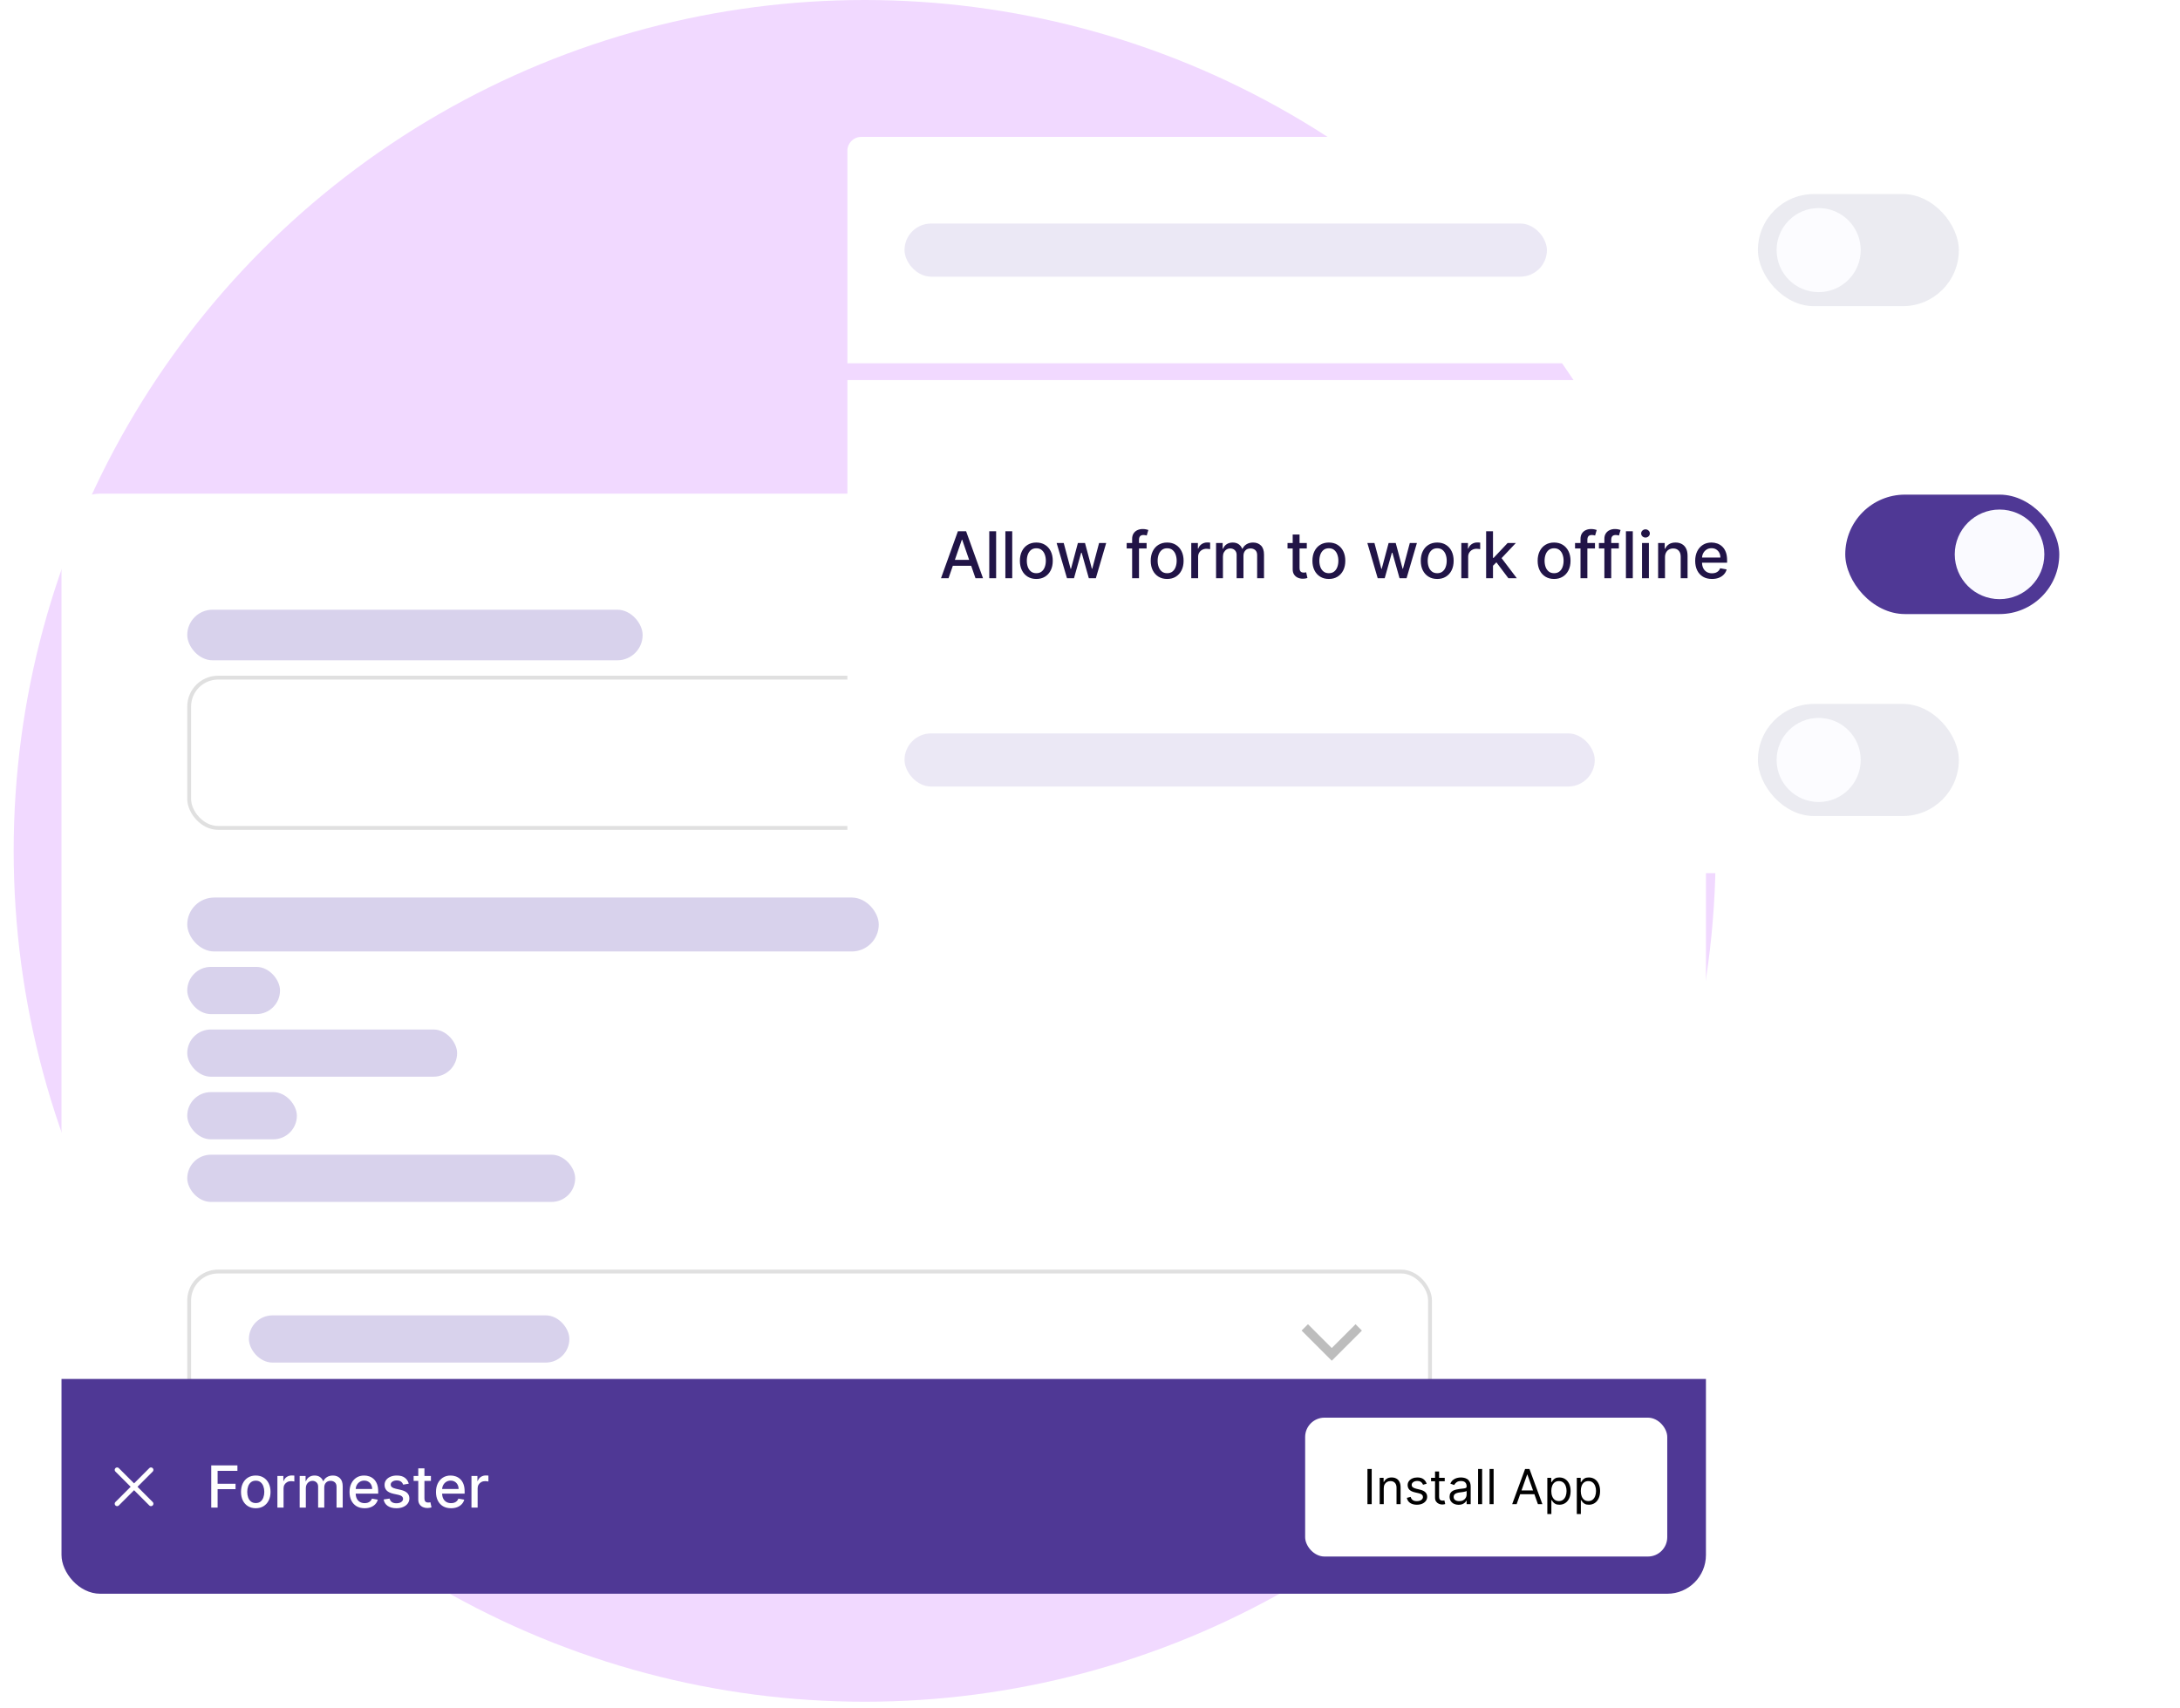 <svg width="319" height="250" viewBox="0 0 319 250" fill="none" xmlns="http://www.w3.org/2000/svg">
<circle cx="126.526" cy="124.526" r="124.526" fill="#F1D9FF"/>
<g filter="url(#filter0_d_271_1879)">
<g clip-path="url(#clip0_271_1879)">
<rect x="9" y="68" width="240.63" height="161" rx="5.662" fill="white"/>
<rect x="27.401" y="84.986" width="66.636" height="7.404" rx="3.702" fill="#D8D2EC"/>
<rect x="27.683" y="94.928" width="181.572" height="21.992" rx="4.229" stroke="#E0E0E0" stroke-width="0.564"/>
<rect x="27.401" y="127.109" width="101.188" height="7.894" rx="3.947" fill="#D8D2EC"/>
<rect x="27.401" y="137.26" width="13.574" height="6.908" rx="3.454" fill="#D8D2EC"/>
<rect x="27.401" y="146.422" width="39.488" height="6.908" rx="3.454" fill="#D8D2EC"/>
<rect x="27.401" y="155.586" width="16.042" height="6.908" rx="3.454" fill="#D8D2EC"/>
<rect x="27.401" y="164.748" width="56.764" height="6.908" rx="3.454" fill="#D8D2EC"/>
<rect x="27.683" y="181.846" width="181.572" height="19.736" rx="4.229" stroke="#E0E0E0" stroke-width="0.564"/>
<rect x="36.423" y="188.26" width="46.892" height="6.908" rx="3.454" fill="#D8D2EC"/>
<path d="M190.929 190.021L194.876 193.969L198.824 190.021" stroke="#BDBDBD" stroke-width="1.316"/>
<rect x="27.401" y="204.119" width="80.21" height="7.894" rx="3.947" fill="#D8D2EC"/>
<rect width="240.63" height="31.648" transform="translate(9 197.568)" fill="#4F3895"/>
<path d="M22.094 210.871L17.14 215.825" stroke="white" stroke-width="0.708" stroke-linecap="round" stroke-linejoin="round"/>
<path d="M17.14 210.871L22.094 215.825" stroke="white" stroke-width="0.708" stroke-linecap="round" stroke-linejoin="round"/>
<path d="M30.911 216.393V210.216H34.741V211.018H31.843V212.9H34.467V213.699H31.843V216.393H30.911ZM37.426 216.486C36.992 216.486 36.613 216.387 36.289 216.187C35.965 215.988 35.714 215.71 35.535 215.352C35.356 214.994 35.267 214.576 35.267 214.097C35.267 213.617 35.356 213.197 35.535 212.837C35.714 212.477 35.965 212.197 36.289 211.998C36.613 211.799 36.992 211.7 37.426 211.7C37.86 211.7 38.239 211.799 38.563 211.998C38.887 212.197 39.138 212.477 39.317 212.837C39.496 213.197 39.586 213.617 39.586 214.097C39.586 214.576 39.496 214.994 39.317 215.352C39.138 215.71 38.887 215.988 38.563 216.187C38.239 216.387 37.86 216.486 37.426 216.486ZM37.429 215.729C37.711 215.729 37.944 215.655 38.129 215.506C38.314 215.357 38.451 215.159 38.539 214.912C38.63 214.664 38.675 214.392 38.675 214.094C38.675 213.799 38.63 213.527 38.539 213.28C38.451 213.031 38.314 212.831 38.129 212.68C37.944 212.529 37.711 212.454 37.429 212.454C37.146 212.454 36.91 212.529 36.723 212.68C36.538 212.831 36.401 213.031 36.31 213.28C36.222 213.527 36.178 213.799 36.178 214.094C36.178 214.392 36.222 214.664 36.31 214.912C36.401 215.159 36.538 215.357 36.723 215.506C36.91 215.655 37.146 215.729 37.429 215.729ZM40.592 216.393V211.76H41.464V212.496H41.512C41.596 212.247 41.745 212.051 41.958 211.908C42.173 211.763 42.417 211.691 42.688 211.691C42.745 211.691 42.811 211.693 42.887 211.697C42.966 211.701 43.027 211.706 43.071 211.712V212.574C43.035 212.564 42.971 212.553 42.878 212.541C42.786 212.527 42.693 212.52 42.601 212.52C42.388 212.52 42.198 212.565 42.031 212.656C41.866 212.744 41.735 212.868 41.639 213.027C41.542 213.184 41.494 213.363 41.494 213.564V216.393H40.592ZM43.852 216.393V211.76H44.717V212.514H44.774C44.871 212.259 45.029 212.06 45.248 211.917C45.467 211.772 45.73 211.7 46.035 211.7C46.345 211.7 46.604 211.772 46.813 211.917C47.024 212.062 47.18 212.261 47.281 212.514H47.329C47.44 212.267 47.615 212.07 47.857 211.923C48.098 211.774 48.386 211.7 48.719 211.7C49.139 211.7 49.482 211.832 49.748 212.095C50.015 212.358 50.149 212.755 50.149 213.286V216.393H49.247V213.371C49.247 213.057 49.162 212.83 48.991 212.689C48.82 212.548 48.616 212.478 48.379 212.478C48.085 212.478 47.857 212.568 47.694 212.749C47.531 212.928 47.45 213.159 47.45 213.44V216.393H46.551V213.313C46.551 213.062 46.472 212.86 46.316 212.707C46.159 212.554 45.955 212.478 45.703 212.478C45.532 212.478 45.375 212.523 45.23 212.614C45.087 212.702 44.971 212.826 44.883 212.985C44.797 213.143 44.753 213.327 44.753 213.537V216.393H43.852ZM53.354 216.486C52.898 216.486 52.505 216.389 52.175 216.194C51.847 215.996 51.594 215.72 51.415 215.364C51.238 215.006 51.149 214.587 51.149 214.107C51.149 213.632 51.238 213.214 51.415 212.852C51.594 212.49 51.843 212.207 52.163 212.004C52.484 211.801 52.86 211.7 53.291 211.7C53.552 211.7 53.805 211.743 54.051 211.829C54.296 211.916 54.516 212.052 54.711 212.237C54.906 212.422 55.06 212.662 55.173 212.957C55.285 213.251 55.342 213.608 55.342 214.028V214.348H51.659V213.672H54.458C54.458 213.435 54.41 213.225 54.313 213.042C54.217 212.857 54.081 212.711 53.906 212.605C53.733 212.498 53.53 212.445 53.297 212.445C53.043 212.445 52.822 212.507 52.633 212.632C52.446 212.754 52.301 212.915 52.199 213.114C52.098 213.311 52.048 213.525 52.048 213.757V214.284C52.048 214.594 52.102 214.857 52.211 215.075C52.322 215.292 52.475 215.458 52.672 215.572C52.869 215.685 53.1 215.741 53.363 215.741C53.534 215.741 53.69 215.717 53.831 215.669C53.971 215.618 54.093 215.544 54.195 215.446C54.298 215.347 54.376 215.225 54.431 215.081L55.284 215.234C55.216 215.486 55.093 215.706 54.916 215.895C54.741 216.082 54.521 216.228 54.256 216.332C53.992 216.435 53.692 216.486 53.354 216.486ZM59.813 212.891L58.996 213.036C58.962 212.931 58.907 212.832 58.833 212.737C58.761 212.643 58.662 212.565 58.538 212.505C58.413 212.445 58.257 212.415 58.07 212.415C57.815 212.415 57.602 212.472 57.431 212.586C57.26 212.699 57.174 212.845 57.174 213.024C57.174 213.179 57.232 213.303 57.346 213.398C57.461 213.492 57.646 213.57 57.901 213.63L58.637 213.799C59.063 213.897 59.381 214.049 59.59 214.254C59.799 214.459 59.904 214.726 59.904 215.054C59.904 215.331 59.823 215.578 59.663 215.795C59.504 216.011 59.282 216.179 58.996 216.302C58.712 216.425 58.384 216.486 58.01 216.486C57.491 216.486 57.068 216.375 56.74 216.154C56.412 215.931 56.211 215.614 56.137 215.204L57.008 215.072C57.063 215.299 57.174 215.471 57.343 215.587C57.512 215.702 57.732 215.759 58.004 215.759C58.299 215.759 58.536 215.698 58.712 215.575C58.889 215.451 58.978 215.299 58.978 215.12C58.978 214.975 58.924 214.853 58.815 214.755C58.709 214.656 58.545 214.582 58.324 214.532L57.539 214.36C57.107 214.261 56.787 214.104 56.58 213.889C56.375 213.674 56.273 213.402 56.273 213.072C56.273 212.799 56.349 212.559 56.502 212.354C56.655 212.149 56.866 211.989 57.135 211.875C57.405 211.758 57.713 211.7 58.061 211.7C58.562 211.7 58.956 211.808 59.243 212.026C59.531 212.241 59.721 212.529 59.813 212.891ZM63.058 211.76V212.484H60.527V211.76H63.058ZM61.206 210.65H62.108V215.032C62.108 215.207 62.134 215.339 62.186 215.427C62.238 215.514 62.306 215.573 62.388 215.605C62.473 215.636 62.564 215.651 62.663 215.651C62.735 215.651 62.798 215.646 62.853 215.636C62.907 215.626 62.949 215.617 62.979 215.611L63.142 216.356C63.09 216.376 63.016 216.397 62.919 216.417C62.822 216.439 62.702 216.451 62.557 216.453C62.32 216.457 62.099 216.415 61.894 216.326C61.688 216.238 61.523 216.101 61.396 215.916C61.269 215.731 61.206 215.499 61.206 215.219V210.65ZM66.002 216.486C65.546 216.486 65.153 216.389 64.823 216.194C64.495 215.996 64.242 215.72 64.063 215.364C63.886 215.006 63.797 214.587 63.797 214.107C63.797 213.632 63.886 213.214 64.063 212.852C64.242 212.49 64.491 212.207 64.811 212.004C65.132 211.801 65.508 211.7 65.939 211.7C66.2 211.7 66.453 211.743 66.699 211.829C66.944 211.916 67.164 212.052 67.359 212.237C67.554 212.422 67.708 212.662 67.821 212.957C67.933 213.251 67.99 213.608 67.99 214.028V214.348H64.307V213.672H67.106C67.106 213.435 67.058 213.225 66.961 213.042C66.865 212.857 66.729 212.711 66.554 212.605C66.381 212.498 66.178 212.445 65.945 212.445C65.691 212.445 65.47 212.507 65.281 212.632C65.094 212.754 64.949 212.915 64.847 213.114C64.746 213.311 64.696 213.525 64.696 213.757V214.284C64.696 214.594 64.75 214.857 64.859 215.075C64.969 215.292 65.123 215.458 65.32 215.572C65.517 215.685 65.748 215.741 66.011 215.741C66.182 215.741 66.338 215.717 66.478 215.669C66.619 215.618 66.741 215.544 66.843 215.446C66.946 215.347 67.024 215.225 67.079 215.081L67.932 215.234C67.864 215.486 67.741 215.706 67.564 215.895C67.389 216.082 67.169 216.228 66.904 216.332C66.64 216.435 66.34 216.486 66.002 216.486ZM68.99 216.393V211.76H69.862V212.496H69.91C69.994 212.247 70.143 212.051 70.356 211.908C70.571 211.763 70.815 211.691 71.086 211.691C71.142 211.691 71.209 211.693 71.285 211.697C71.364 211.701 71.425 211.706 71.469 211.712V212.574C71.433 212.564 71.369 212.553 71.276 212.541C71.184 212.527 71.091 212.52 70.999 212.52C70.785 212.52 70.596 212.565 70.429 212.656C70.264 212.744 70.133 212.868 70.037 213.027C69.94 213.184 69.892 213.363 69.892 213.564V216.393H68.99Z" fill="white"/>
<rect x="190.983" y="203.23" width="52.986" height="20.324" rx="2.831" fill="white"/>
<path d="M200.722 210.745V215.893H200.099V210.745H200.722ZM202.485 213.57V215.893H201.891V212.032H202.464V212.635H202.515C202.605 212.439 202.743 212.282 202.927 212.163C203.111 212.042 203.349 211.982 203.641 211.982C203.902 211.982 204.131 212.036 204.327 212.143C204.523 212.248 204.675 212.409 204.784 212.625C204.893 212.84 204.948 213.111 204.948 213.44V215.893H204.354V213.48C204.354 213.177 204.276 212.94 204.118 212.771C203.961 212.6 203.745 212.515 203.47 212.515C203.28 212.515 203.111 212.556 202.962 212.638C202.815 212.72 202.698 212.84 202.613 212.997C202.527 213.155 202.485 213.346 202.485 213.57ZM208.766 212.897L208.233 213.048C208.2 212.959 208.15 212.872 208.085 212.789C208.021 212.703 207.934 212.633 207.823 212.578C207.713 212.522 207.571 212.495 207.399 212.495C207.162 212.495 206.966 212.549 206.808 212.658C206.652 212.765 206.574 212.902 206.574 213.068C206.574 213.215 206.628 213.332 206.735 213.417C206.842 213.502 207.01 213.574 207.238 213.631L207.811 213.771C208.156 213.855 208.413 213.983 208.582 214.156C208.752 214.327 208.836 214.547 208.836 214.817C208.836 215.038 208.773 215.236 208.645 215.41C208.52 215.584 208.344 215.722 208.117 215.822C207.891 215.923 207.628 215.973 207.328 215.973C206.935 215.973 206.609 215.888 206.351 215.717C206.093 215.546 205.929 215.296 205.861 214.968L206.424 214.827C206.477 215.035 206.578 215.191 206.728 215.294C206.878 215.398 207.075 215.45 207.318 215.45C207.595 215.45 207.814 215.392 207.977 215.274C208.141 215.155 208.223 215.013 208.223 214.847C208.223 214.713 208.176 214.601 208.082 214.51C207.988 214.418 207.844 214.349 207.65 214.304L207.007 214.153C206.653 214.07 206.393 213.94 206.227 213.764C206.063 213.586 205.981 213.364 205.981 213.098C205.981 212.88 206.042 212.687 206.165 212.52C206.289 212.352 206.457 212.221 206.67 212.125C206.884 212.03 207.127 211.982 207.399 211.982C207.781 211.982 208.081 212.066 208.298 212.233C208.518 212.401 208.674 212.622 208.766 212.897ZM211.408 212.032V212.535H209.407V212.032H211.408ZM209.99 211.107H210.584V214.787C210.584 214.954 210.608 215.08 210.656 215.164C210.707 215.246 210.77 215.301 210.847 215.33C210.926 215.356 211.009 215.37 211.096 215.37C211.162 215.37 211.215 215.366 211.257 215.36C211.299 215.351 211.333 215.345 211.358 215.34L211.478 215.872C211.438 215.888 211.382 215.903 211.31 215.918C211.238 215.934 211.147 215.943 211.036 215.943C210.868 215.943 210.704 215.907 210.543 215.835C210.384 215.763 210.252 215.653 210.146 215.506C210.042 215.358 209.99 215.172 209.99 214.948V211.107ZM213.436 215.983C213.192 215.983 212.97 215.937 212.77 215.845C212.571 215.751 212.412 215.616 212.295 215.44C212.178 215.263 212.119 215.048 212.119 214.797C212.119 214.576 212.163 214.396 212.25 214.259C212.337 214.12 212.453 214.011 212.599 213.932C212.745 213.853 212.906 213.795 213.082 213.756C213.259 213.716 213.438 213.684 213.617 213.661C213.852 213.631 214.042 213.608 214.188 213.593C214.335 213.576 214.442 213.549 214.509 213.51C214.578 213.471 214.612 213.404 214.612 213.309V213.289C214.612 213.041 214.545 212.848 214.409 212.711C214.275 212.573 214.071 212.505 213.798 212.505C213.515 212.505 213.293 212.567 213.132 212.691C212.971 212.815 212.858 212.947 212.793 213.088L212.23 212.887C212.33 212.652 212.464 212.47 212.632 212.339C212.801 212.206 212.985 212.114 213.185 212.062C213.386 212.009 213.584 211.982 213.778 211.982C213.902 211.982 214.044 211.997 214.205 212.027C214.368 212.056 214.524 212.115 214.675 212.206C214.828 212.296 214.954 212.433 215.055 212.615C215.155 212.798 215.205 213.043 215.205 213.349V215.893H214.612V215.37H214.582C214.542 215.454 214.475 215.543 214.381 215.639C214.287 215.734 214.162 215.816 214.007 215.883C213.851 215.95 213.661 215.983 213.436 215.983ZM213.527 215.45C213.761 215.45 213.959 215.404 214.12 215.312C214.282 215.22 214.405 215.101 214.487 214.955C214.57 214.809 214.612 214.656 214.612 214.495V213.952C214.587 213.982 214.532 214.01 214.446 214.035C214.363 214.059 214.266 214.08 214.155 214.098C214.046 214.115 213.94 214.13 213.836 214.143C213.734 214.155 213.651 214.165 213.587 214.174C213.433 214.194 213.289 214.226 213.155 214.272C213.022 214.315 212.915 214.381 212.833 214.47C212.753 214.557 212.712 214.676 212.712 214.827C212.712 215.033 212.789 215.189 212.941 215.294C213.095 215.398 213.29 215.45 213.527 215.45ZM216.881 210.745V215.893H216.288V210.745H216.881ZM218.561 210.745V215.893H217.968V210.745H218.561ZM221.929 215.893H221.276L223.166 210.745H223.809L225.699 215.893H225.046L223.507 211.56H223.467L221.929 215.893ZM222.17 213.882H224.804V214.435H222.17V213.882ZM226.42 217.34V212.032H226.993V212.645H227.064C227.107 212.578 227.168 212.493 227.245 212.389C227.323 212.284 227.436 212.19 227.581 212.108C227.729 212.024 227.928 211.982 228.18 211.982C228.505 211.982 228.791 212.063 229.039 212.226C229.287 212.388 229.481 212.619 229.62 212.917C229.759 213.215 229.828 213.567 229.828 213.972C229.828 214.381 229.759 214.736 229.62 215.036C229.481 215.334 229.288 215.565 229.042 215.729C228.795 215.892 228.511 215.973 228.19 215.973C227.942 215.973 227.743 215.932 227.594 215.85C227.445 215.766 227.33 215.671 227.25 215.566C227.169 215.459 227.107 215.37 227.064 215.299H227.013V217.34H226.42ZM227.003 213.962C227.003 214.254 227.046 214.511 227.132 214.734C227.217 214.955 227.342 215.129 227.506 215.254C227.67 215.378 227.871 215.44 228.109 215.44C228.357 215.44 228.564 215.375 228.73 215.244C228.898 215.112 229.023 214.934 229.107 214.711C229.192 214.487 229.235 214.237 229.235 213.962C229.235 213.691 229.193 213.446 229.11 213.229C229.027 213.009 228.903 212.836 228.735 212.708C228.569 212.579 228.361 212.515 228.109 212.515C227.868 212.515 227.665 212.576 227.501 212.698C227.337 212.819 227.213 212.988 227.129 213.206C227.045 213.422 227.003 213.674 227.003 213.962ZM230.733 217.34V212.032H231.306V212.645H231.376C231.42 212.578 231.48 212.493 231.557 212.389C231.636 212.284 231.748 212.19 231.894 212.108C232.042 212.024 232.241 211.982 232.492 211.982C232.817 211.982 233.104 212.063 233.352 212.226C233.6 212.388 233.793 212.619 233.932 212.917C234.072 213.215 234.141 213.567 234.141 213.972C234.141 214.381 234.072 214.736 233.932 215.036C233.793 215.334 233.601 215.565 233.354 215.729C233.108 215.892 232.824 215.973 232.502 215.973C232.254 215.973 232.056 215.932 231.907 215.85C231.758 215.766 231.643 215.671 231.562 215.566C231.482 215.459 231.42 215.37 231.376 215.299H231.326V217.34H230.733ZM231.316 213.962C231.316 214.254 231.359 214.511 231.444 214.734C231.53 214.955 231.655 215.129 231.819 215.254C231.983 215.378 232.184 215.44 232.422 215.44C232.67 215.44 232.877 215.375 233.043 215.244C233.21 215.112 233.336 214.934 233.42 214.711C233.505 214.487 233.548 214.237 233.548 213.962C233.548 213.691 233.506 213.446 233.422 213.229C233.34 213.009 233.215 212.836 233.048 212.708C232.882 212.579 232.673 212.515 232.422 212.515C232.181 212.515 231.978 212.576 231.814 212.698C231.65 212.819 231.526 212.988 231.442 213.206C231.358 213.422 231.316 213.674 231.316 213.962Z" fill="black"/>
</g>
</g>
<g filter="url(#filter1_dd_271_1879)">
<path d="M124 19.024C124 17.906 124.906 17 126.024 17H292.976C294.094 17 295 17.906 295 19.024V50.134H124V19.024Z" fill="white"/>
<rect opacity="0.5" x="132.361" y="29.68" width="94" height="7.773" rx="3.886" fill="#D8D2EC"/>
<g opacity="0.6">
<rect x="257.235" y="25.361" width="29.403" height="16.411" rx="8.205" fill="#DDDEE7"/>
<circle cx="266.125" cy="33.566" r="6.154" fill="#FAFAFF"/>
</g>
<g filter="url(#filter2_dd_271_1879)">
<rect width="171" height="41.485" transform="translate(124 50.135)" fill="white"/>
</g>
<path d="M124 91.619H295V122.729C295 123.847 294.094 124.753 292.976 124.753H126.024C124.906 124.753 124 123.847 124 122.729V91.619Z" fill="white"/>
<rect opacity="0.5" x="132.361" y="104.299" width="101" height="7.773" rx="3.886" fill="#D8D2EC"/>
<g opacity="0.6">
<rect x="257.235" y="99.981" width="29.403" height="16.411" rx="8.205" fill="#DDDEE7"/>
<circle cx="266.125" cy="108.185" r="6.154" fill="#FAFAFF"/>
</g>
<g filter="url(#filter3_ddd_271_1879)">
<rect x="128.554" y="53.361" width="182.13" height="35.291" rx="2.615" fill="white" shape-rendering="crispEdges"/>
<path d="M138.797 74.506H137.695L140.171 67.625H141.37L143.847 74.506H142.745L140.799 68.875H140.745L138.797 74.506ZM138.981 71.811H142.556V72.685H138.981V71.811ZM145.764 67.625V74.506H144.76V67.625H145.764ZM148.12 67.625V74.506H147.116V67.625H148.12ZM151.646 74.61C151.162 74.61 150.74 74.499 150.379 74.277C150.018 74.056 149.738 73.745 149.539 73.347C149.34 72.948 149.24 72.482 149.24 71.949C149.24 71.414 149.34 70.945 149.539 70.545C149.738 70.144 150.018 69.832 150.379 69.611C150.74 69.389 151.162 69.278 151.646 69.278C152.129 69.278 152.552 69.389 152.912 69.611C153.273 69.832 153.553 70.144 153.752 70.545C153.952 70.945 154.051 71.414 154.051 71.949C154.051 72.482 153.952 72.948 153.752 73.347C153.553 73.745 153.273 74.056 152.912 74.277C152.552 74.499 152.129 74.61 151.646 74.61ZM151.649 73.767C151.963 73.767 152.222 73.684 152.428 73.518C152.634 73.352 152.787 73.132 152.885 72.856C152.986 72.581 153.037 72.277 153.037 71.946C153.037 71.616 152.986 71.314 152.885 71.038C152.787 70.761 152.634 70.538 152.428 70.37C152.222 70.202 151.963 70.118 151.649 70.118C151.333 70.118 151.071 70.202 150.863 70.37C150.657 70.538 150.503 70.761 150.402 71.038C150.304 71.314 150.255 71.616 150.255 71.946C150.255 72.277 150.304 72.581 150.402 72.856C150.503 73.132 150.657 73.352 150.863 73.518C151.071 73.684 151.333 73.767 151.649 73.767ZM156.134 74.506L154.616 69.345H155.654L156.665 73.135H156.716L157.73 69.345H158.768L159.776 73.118H159.827L160.831 69.345H161.87L160.354 74.506H159.33L158.281 70.78H158.204L157.156 74.506H156.134ZM167.783 69.345V70.151H164.867V69.345H167.783ZM165.666 74.506V68.747C165.666 68.424 165.737 68.157 165.878 67.944C166.019 67.729 166.206 67.569 166.439 67.464C166.672 67.356 166.925 67.302 167.198 67.302C167.4 67.302 167.572 67.319 167.716 67.353C167.859 67.384 167.965 67.413 168.035 67.44L167.8 68.253C167.753 68.24 167.692 68.224 167.618 68.206C167.544 68.186 167.455 68.176 167.349 68.176C167.105 68.176 166.931 68.236 166.825 68.357C166.722 68.478 166.671 68.653 166.671 68.882V74.506H165.666ZM170.79 74.61C170.306 74.61 169.884 74.499 169.523 74.277C169.163 74.056 168.883 73.745 168.683 73.347C168.484 72.948 168.384 72.482 168.384 71.949C168.384 71.414 168.484 70.945 168.683 70.545C168.883 70.144 169.163 69.832 169.523 69.611C169.884 69.389 170.306 69.278 170.79 69.278C171.274 69.278 171.696 69.389 172.057 69.611C172.417 69.832 172.697 70.144 172.897 70.545C173.096 70.945 173.196 71.414 173.196 71.949C173.196 72.482 173.096 72.948 172.897 73.347C172.697 73.745 172.417 74.056 172.057 74.277C171.696 74.499 171.274 74.61 170.79 74.61ZM170.793 73.767C171.107 73.767 171.367 73.684 171.573 73.518C171.779 73.352 171.931 73.132 172.03 72.856C172.13 72.581 172.181 72.277 172.181 71.946C172.181 71.616 172.13 71.314 172.03 71.038C171.931 70.761 171.779 70.538 171.573 70.37C171.367 70.202 171.107 70.118 170.793 70.118C170.477 70.118 170.215 70.202 170.007 70.37C169.801 70.538 169.648 70.761 169.547 71.038C169.448 71.314 169.399 71.616 169.399 71.946C169.399 72.277 169.448 72.581 169.547 72.856C169.648 73.132 169.801 73.352 170.007 73.518C170.215 73.684 170.477 73.767 170.793 73.767ZM174.317 74.506V69.345H175.288V70.165H175.342C175.436 69.887 175.601 69.669 175.839 69.51C176.079 69.349 176.35 69.268 176.652 69.268C176.715 69.268 176.789 69.27 176.874 69.275C176.961 69.279 177.029 69.285 177.079 69.291V70.252C177.038 70.241 176.967 70.229 176.864 70.215C176.761 70.2 176.658 70.192 176.555 70.192C176.317 70.192 176.105 70.242 175.92 70.343C175.736 70.442 175.59 70.579 175.483 70.756C175.375 70.931 175.322 71.13 175.322 71.354V74.506H174.317ZM177.948 74.506V69.345H178.912V70.185H178.976C179.084 69.901 179.26 69.679 179.504 69.52C179.748 69.359 180.04 69.278 180.381 69.278C180.726 69.278 181.014 69.359 181.247 69.52C181.483 69.681 181.656 69.903 181.768 70.185H181.822C181.945 69.91 182.141 69.69 182.41 69.527C182.679 69.361 182.999 69.278 183.371 69.278C183.839 69.278 184.221 69.425 184.517 69.718C184.814 70.011 184.963 70.454 184.963 71.045V74.506H183.959V71.139C183.959 70.79 183.864 70.537 183.673 70.38C183.483 70.223 183.255 70.145 182.991 70.145C182.664 70.145 182.41 70.246 182.228 70.447C182.047 70.647 181.956 70.903 181.956 71.217V74.506H180.955V71.076C180.955 70.796 180.868 70.57 180.693 70.4C180.518 70.23 180.291 70.145 180.011 70.145C179.821 70.145 179.645 70.195 179.484 70.296C179.324 70.394 179.196 70.532 179.097 70.709C179.001 70.886 178.953 71.091 178.953 71.324V74.506H177.948ZM191.223 69.345V70.151H188.404V69.345H191.223ZM189.16 68.109H190.164V72.991C190.164 73.185 190.194 73.332 190.252 73.431C190.31 73.527 190.385 73.593 190.477 73.629C190.571 73.662 190.673 73.679 190.783 73.679C190.863 73.679 190.934 73.674 190.994 73.662C191.055 73.651 191.102 73.642 191.135 73.636L191.317 74.466C191.259 74.488 191.176 74.51 191.068 74.533C190.961 74.557 190.826 74.571 190.665 74.573C190.401 74.578 190.154 74.531 189.926 74.432C189.697 74.333 189.513 74.181 189.372 73.975C189.23 73.769 189.16 73.51 189.16 73.199V68.109ZM194.452 74.61C193.969 74.61 193.546 74.499 193.186 74.277C192.825 74.056 192.545 73.745 192.346 73.347C192.146 72.948 192.047 72.482 192.047 71.949C192.047 71.414 192.146 70.945 192.346 70.545C192.545 70.144 192.825 69.832 193.186 69.611C193.546 69.389 193.969 69.278 194.452 69.278C194.936 69.278 195.358 69.389 195.719 69.611C196.08 69.832 196.36 70.144 196.559 70.545C196.758 70.945 196.858 71.414 196.858 71.949C196.858 72.482 196.758 72.948 196.559 73.347C196.36 73.745 196.08 74.056 195.719 74.277C195.358 74.499 194.936 74.61 194.452 74.61ZM194.456 73.767C194.769 73.767 195.029 73.684 195.235 73.518C195.441 73.352 195.594 73.132 195.692 72.856C195.793 72.581 195.843 72.277 195.843 71.946C195.843 71.616 195.793 71.314 195.692 71.038C195.594 70.761 195.441 70.538 195.235 70.37C195.029 70.202 194.769 70.118 194.456 70.118C194.14 70.118 193.878 70.202 193.67 70.37C193.464 70.538 193.31 70.761 193.209 71.038C193.111 71.314 193.061 71.616 193.061 71.946C193.061 72.277 193.111 72.581 193.209 72.856C193.31 73.132 193.464 73.352 193.67 73.518C193.878 73.684 194.14 73.767 194.456 73.767ZM201.602 74.506L200.084 69.345H201.122L202.133 73.135H202.183L203.198 69.345H204.236L205.244 73.118H205.295L206.299 69.345H207.337L205.822 74.506H204.797L203.749 70.78H203.672L202.624 74.506H201.602ZM210.308 74.61C209.824 74.61 209.401 74.499 209.041 74.277C208.68 74.056 208.4 73.745 208.201 73.347C208.002 72.948 207.902 72.482 207.902 71.949C207.902 71.414 208.002 70.945 208.201 70.545C208.4 70.144 208.68 69.832 209.041 69.611C209.401 69.389 209.824 69.278 210.308 69.278C210.791 69.278 211.214 69.389 211.574 69.611C211.935 69.832 212.215 70.144 212.414 70.545C212.613 70.945 212.713 71.414 212.713 71.949C212.713 72.482 212.613 72.948 212.414 73.347C212.215 73.745 211.935 74.056 211.574 74.277C211.214 74.499 210.791 74.61 210.308 74.61ZM210.311 73.767C210.624 73.767 210.884 73.684 211.09 73.518C211.296 73.352 211.449 73.132 211.547 72.856C211.648 72.581 211.698 72.277 211.698 71.946C211.698 71.616 211.648 71.314 211.547 71.038C211.449 70.761 211.296 70.538 211.09 70.37C210.884 70.202 210.624 70.118 210.311 70.118C209.995 70.118 209.733 70.202 209.525 70.37C209.319 70.538 209.165 70.761 209.064 71.038C208.966 71.314 208.917 71.616 208.917 71.946C208.917 72.277 208.966 72.581 209.064 72.856C209.165 73.132 209.319 73.352 209.525 73.518C209.733 73.684 209.995 73.767 210.311 73.767ZM213.835 74.506V69.345H214.806V70.165H214.859C214.953 69.887 215.119 69.669 215.357 69.51C215.596 69.349 215.867 69.268 216.17 69.268C216.232 69.268 216.306 69.27 216.391 69.275C216.479 69.279 216.547 69.285 216.596 69.291V70.252C216.556 70.241 216.484 70.229 216.381 70.215C216.278 70.2 216.175 70.192 216.072 70.192C215.835 70.192 215.623 70.242 215.437 70.343C215.253 70.442 215.108 70.579 215 70.756C214.893 70.931 214.839 71.13 214.839 71.354V74.506H213.835ZM218.39 72.755L218.383 71.529H218.558L220.614 69.345H221.817L219.471 71.831H219.314L218.39 72.755ZM217.466 74.506V67.625H218.47V74.506H217.466ZM220.725 74.506L218.877 72.053L219.569 71.351L221.958 74.506H220.725ZM227.41 74.61C226.926 74.61 226.504 74.499 226.143 74.277C225.783 74.056 225.503 73.745 225.303 73.347C225.104 72.948 225.004 72.482 225.004 71.949C225.004 71.414 225.104 70.945 225.303 70.545C225.503 70.144 225.783 69.832 226.143 69.611C226.504 69.389 226.926 69.278 227.41 69.278C227.894 69.278 228.316 69.389 228.677 69.611C229.037 69.832 229.317 70.144 229.517 70.545C229.716 70.945 229.816 71.414 229.816 71.949C229.816 72.482 229.716 72.948 229.517 73.347C229.317 73.745 229.037 74.056 228.677 74.277C228.316 74.499 227.894 74.61 227.41 74.61ZM227.413 73.767C227.727 73.767 227.987 73.684 228.193 73.518C228.399 73.352 228.551 73.132 228.65 72.856C228.751 72.581 228.801 72.277 228.801 71.946C228.801 71.616 228.751 71.314 228.65 71.038C228.551 70.761 228.399 70.538 228.193 70.37C227.987 70.202 227.727 70.118 227.413 70.118C227.097 70.118 226.835 70.202 226.627 70.37C226.421 70.538 226.268 70.761 226.167 71.038C226.068 71.314 226.019 71.616 226.019 71.946C226.019 72.277 226.068 72.581 226.167 72.856C226.268 73.132 226.421 73.352 226.627 73.518C226.835 73.684 227.097 73.767 227.413 73.767ZM233.393 69.345V70.151H230.477V69.345H233.393ZM231.276 74.506V68.747C231.276 68.424 231.347 68.157 231.488 67.944C231.629 67.729 231.816 67.569 232.049 67.464C232.282 67.356 232.535 67.302 232.808 67.302C233.01 67.302 233.182 67.319 233.326 67.353C233.469 67.384 233.576 67.413 233.645 67.44L233.41 68.253C233.363 68.24 233.302 68.224 233.228 68.206C233.154 68.186 233.065 68.176 232.96 68.176C232.715 68.176 232.541 68.236 232.435 68.357C232.332 68.478 232.281 68.653 232.281 68.882V74.506H231.276ZM236.886 69.345V70.151H233.969V69.345H236.886ZM234.769 74.506V68.747C234.769 68.424 234.839 68.157 234.98 67.944C235.122 67.729 235.309 67.569 235.542 67.464C235.775 67.356 236.028 67.302 236.301 67.302C236.503 67.302 236.675 67.319 236.818 67.353C236.962 67.384 237.068 67.413 237.138 67.44L236.902 68.253C236.855 68.24 236.795 68.224 236.721 68.206C236.647 68.186 236.557 68.176 236.452 68.176C236.208 68.176 236.033 68.236 235.928 68.357C235.825 68.478 235.773 68.653 235.773 68.882V74.506H234.769ZM238.927 67.625V74.506H237.922V67.625H238.927ZM240.278 74.506V69.345H241.283V74.506H240.278ZM240.785 68.549C240.611 68.549 240.461 68.491 240.335 68.374C240.212 68.255 240.15 68.114 240.15 67.951C240.15 67.785 240.212 67.644 240.335 67.528C240.461 67.409 240.611 67.349 240.785 67.349C240.96 67.349 241.109 67.409 241.232 67.528C241.358 67.644 241.42 67.785 241.42 67.951C241.42 68.114 241.358 68.255 241.232 68.374C241.109 68.491 240.96 68.549 240.785 68.549ZM243.639 71.442V74.506H242.634V69.345H243.598V70.185H243.662C243.781 69.912 243.967 69.692 244.22 69.527C244.475 69.361 244.797 69.278 245.184 69.278C245.536 69.278 245.844 69.352 246.108 69.5C246.373 69.645 246.578 69.863 246.723 70.151C246.869 70.441 246.942 70.798 246.942 71.223V74.506H245.937V71.344C245.937 70.97 245.84 70.678 245.645 70.467C245.45 70.254 245.182 70.148 244.842 70.148C244.609 70.148 244.401 70.198 244.22 70.299C244.041 70.4 243.899 70.548 243.793 70.743C243.69 70.936 243.639 71.168 243.639 71.442ZM250.513 74.61C250.005 74.61 249.567 74.501 249.199 74.284C248.834 74.065 248.552 73.757 248.353 73.36C248.156 72.962 248.057 72.494 248.057 71.959C248.057 71.43 248.156 70.965 248.353 70.561C248.552 70.158 248.83 69.844 249.186 69.617C249.544 69.391 249.963 69.278 250.442 69.278C250.734 69.278 251.016 69.326 251.289 69.422C251.562 69.519 251.808 69.67 252.025 69.876C252.242 70.082 252.414 70.35 252.539 70.679C252.664 71.006 252.727 71.404 252.727 71.872V72.228H248.625V71.475H251.743C251.743 71.211 251.689 70.977 251.581 70.773C251.474 70.567 251.323 70.405 251.128 70.286C250.935 70.167 250.709 70.108 250.449 70.108C250.167 70.108 249.921 70.177 249.71 70.316C249.502 70.453 249.34 70.632 249.226 70.854C249.114 71.073 249.058 71.312 249.058 71.569V72.157C249.058 72.502 249.119 72.796 249.24 73.038C249.363 73.279 249.534 73.464 249.754 73.592C249.973 73.717 250.23 73.78 250.523 73.78C250.714 73.78 250.887 73.753 251.044 73.7C251.201 73.644 251.336 73.561 251.45 73.451C251.565 73.341 251.652 73.206 251.712 73.044L252.663 73.216C252.587 73.496 252.451 73.741 252.253 73.951C252.059 74.16 251.813 74.322 251.518 74.439C251.224 74.553 250.889 74.61 250.513 74.61Z" fill="#211447"/>
<rect x="270.017" y="62.268" width="31.317" height="17.479" rx="8.74" fill="#4F3895"/>
<circle cx="292.594" cy="71.008" r="6.555" fill="#FAFAFF"/>
</g>
</g>
<defs>
<filter id="filter0_d_271_1879" x="0.507" y="63.754" width="257.616" height="177.986" filterUnits="userSpaceOnUse" color-interpolation-filters="sRGB">
<feFlood flood-opacity="0" result="BackgroundImageFix"/>
<feColorMatrix in="SourceAlpha" type="matrix" values="0 0 0 0 0 0 0 0 0 0 0 0 0 0 0 0 0 0 127 0" result="hardAlpha"/>
<feOffset dy="4.246"/>
<feGaussianBlur stdDeviation="4.246"/>
<feComposite in2="hardAlpha" operator="out"/>
<feColorMatrix type="matrix" values="0 0 0 0 0 0 0 0 0 0 0 0 0 0 0 0 0 0 0.07 0"/>
<feBlend mode="normal" in2="BackgroundImageFix" result="effect1_dropShadow_271_1879"/>
<feBlend mode="normal" in="SourceGraphic" in2="effect1_dropShadow_271_1879" result="shape"/>
</filter>
<filter id="filter1_dd_271_1879" x="119.953" y="14.976" width="194.779" height="115.849" filterUnits="userSpaceOnUse" color-interpolation-filters="sRGB">
<feFlood flood-opacity="0" result="BackgroundImageFix"/>
<feColorMatrix in="SourceAlpha" type="matrix" values="0 0 0 0 0 0 0 0 0 0 0 0 0 0 0 0 0 0 127 0" result="hardAlpha"/>
<feOffset dy="1.012"/>
<feGaussianBlur stdDeviation="1.012"/>
<feComposite in2="hardAlpha" operator="out"/>
<feColorMatrix type="matrix" values="0 0 0 0 0 0 0 0 0 0 0 0 0 0 0 0 0 0 0.08 0"/>
<feBlend mode="normal" in2="BackgroundImageFix" result="effect1_dropShadow_271_1879"/>
<feColorMatrix in="SourceAlpha" type="matrix" values="0 0 0 0 0 0 0 0 0 0 0 0 0 0 0 0 0 0 127 0" result="hardAlpha"/>
<feOffset dy="2.024"/>
<feGaussianBlur stdDeviation="2.024"/>
<feComposite in2="hardAlpha" operator="out"/>
<feColorMatrix type="matrix" values="0 0 0 0 0 0 0 0 0 0 0 0 0 0 0 0 0 0 0.04 0"/>
<feBlend mode="normal" in2="effect1_dropShadow_271_1879" result="effect2_dropShadow_271_1879"/>
<feBlend mode="normal" in="SourceGraphic" in2="effect2_dropShadow_271_1879" result="shape"/>
</filter>
<filter id="filter2_dd_271_1879" x="120.317" y="48.293" width="178.366" height="48.851" filterUnits="userSpaceOnUse" color-interpolation-filters="sRGB">
<feFlood flood-opacity="0" result="BackgroundImageFix"/>
<feColorMatrix in="SourceAlpha" type="matrix" values="0 0 0 0 0 0 0 0 0 0 0 0 0 0 0 0 0 0 127 0" result="hardAlpha"/>
<feOffset dy="1.842"/>
<feGaussianBlur stdDeviation="1.842"/>
<feComposite in2="hardAlpha" operator="out"/>
<feColorMatrix type="matrix" values="0 0 0 0 0 0 0 0 0 0 0 0 0 0 0 0 0 0 0.04 0"/>
<feBlend mode="normal" in2="BackgroundImageFix" result="effect1_dropShadow_271_1879"/>
<feColorMatrix in="SourceAlpha" type="matrix" values="0 0 0 0 0 0 0 0 0 0 0 0 0 0 0 0 0 0 127 0" result="hardAlpha"/>
<feOffset dy="0.614"/>
<feGaussianBlur stdDeviation="0.614"/>
<feComposite in2="hardAlpha" operator="out"/>
<feColorMatrix type="matrix" values="0 0 0 0 0 0 0 0 0 0 0 0 0 0 0 0 0 0 0.06 0"/>
<feBlend mode="normal" in2="effect1_dropShadow_271_1879" result="effect2_dropShadow_271_1879"/>
<feBlend mode="normal" in="SourceGraphic" in2="effect2_dropShadow_271_1879" result="shape"/>
</filter>
<filter id="filter3_ddd_271_1879" x="120.459" y="49.314" width="198.32" height="51.48" filterUnits="userSpaceOnUse" color-interpolation-filters="sRGB">
<feFlood flood-opacity="0" result="BackgroundImageFix"/>
<feColorMatrix in="SourceAlpha" type="matrix" values="0 0 0 0 0 0 0 0 0 0 0 0 0 0 0 0 0 0 127 0" result="hardAlpha"/>
<feOffset dy="1.961"/>
<feGaussianBlur stdDeviation="1.961"/>
<feComposite in2="hardAlpha" operator="out"/>
<feColorMatrix type="matrix" values="0 0 0 0 0 0 0 0 0 0 0 0 0 0 0 0 0 0 0.04 0"/>
<feBlend mode="normal" in2="BackgroundImageFix" result="effect1_dropShadow_271_1879"/>
<feColorMatrix in="SourceAlpha" type="matrix" values="0 0 0 0 0 0 0 0 0 0 0 0 0 0 0 0 0 0 127 0" result="hardAlpha"/>
<feOffset dy="1.078"/>
<feGaussianBlur stdDeviation="1.078"/>
<feComposite in2="hardAlpha" operator="out"/>
<feColorMatrix type="matrix" values="0 0 0 0 0 0 0 0 0 0 0 0 0 0 0 0 0 0 0.06 0"/>
<feBlend mode="normal" in2="effect1_dropShadow_271_1879" result="effect2_dropShadow_271_1879"/>
<feColorMatrix in="SourceAlpha" type="matrix" values="0 0 0 0 0 0 0 0 0 0 0 0 0 0 0 0 0 0 127 0" result="hardAlpha"/>
<feOffset dy="4.047"/>
<feGaussianBlur stdDeviation="4.047"/>
<feComposite in2="hardAlpha" operator="out"/>
<feColorMatrix type="matrix" values="0 0 0 0 0 0 0 0 0 0 0 0 0 0 0 0 0 0 0.04 0"/>
<feBlend mode="normal" in2="effect2_dropShadow_271_1879" result="effect3_dropShadow_271_1879"/>
<feBlend mode="normal" in="SourceGraphic" in2="effect3_dropShadow_271_1879" result="shape"/>
</filter>
<clipPath id="clip0_271_1879">
<rect x="9" y="68" width="240.63" height="161" rx="5.662" fill="white"/>
</clipPath>
</defs>
</svg>
